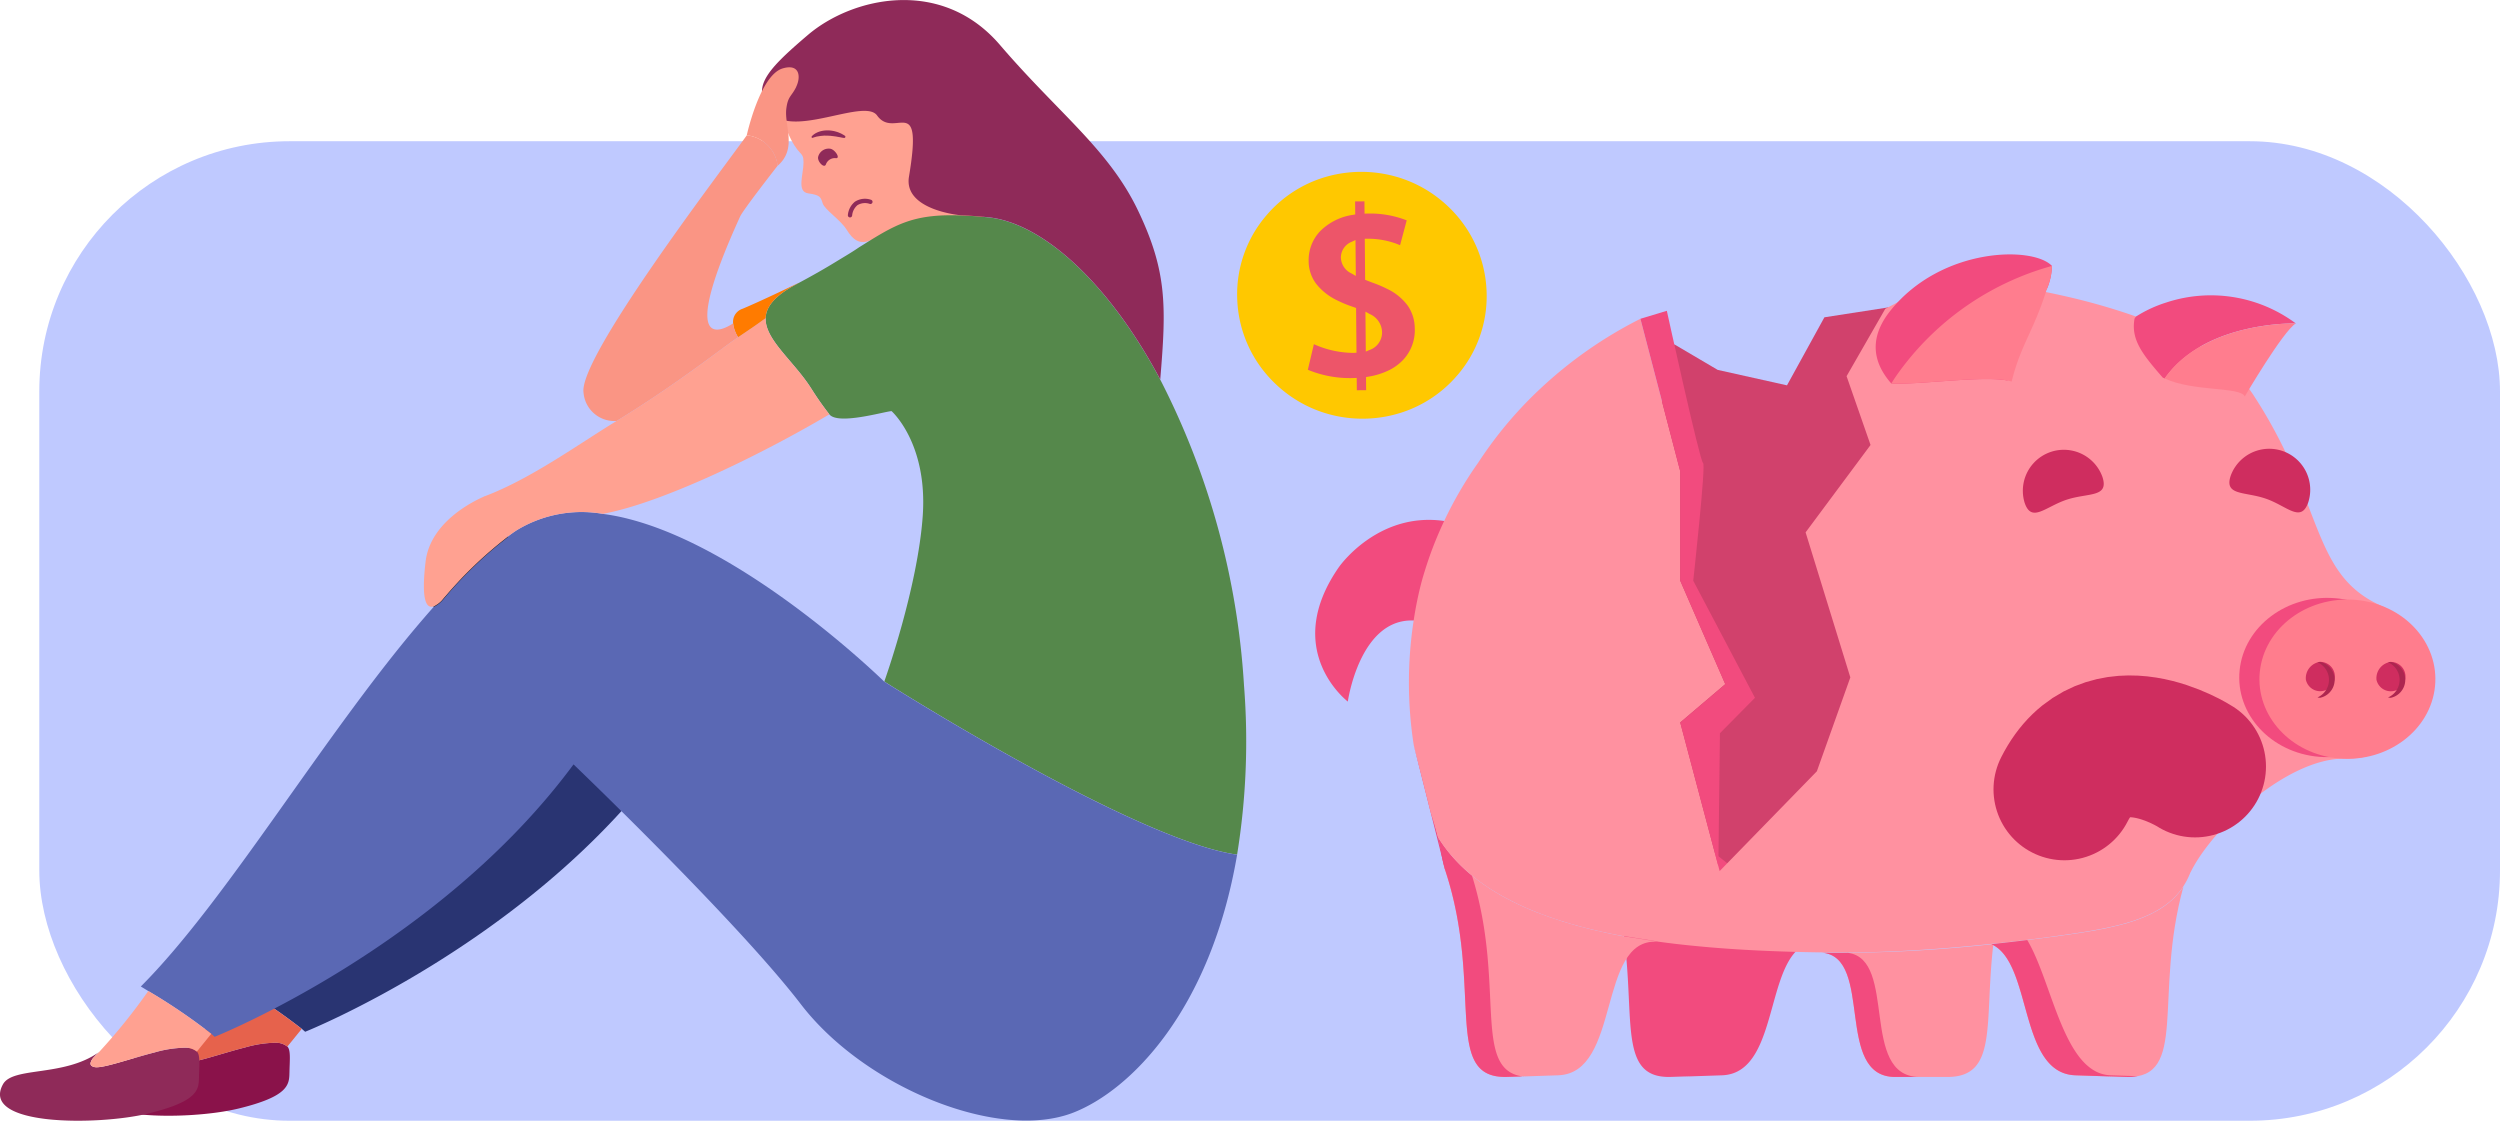<svg xmlns="http://www.w3.org/2000/svg" xmlns:xlink="http://www.w3.org/1999/xlink" width="299.711" height="134.359" viewBox="0 0 299.711 134.359">
  <defs>
    <clipPath id="clip-path">
      <rect id="Rectángulo_410225" data-name="Rectángulo 410225" width="291.964" height="134.359" fill="none"/>
    </clipPath>
  </defs>
  <g id="img-29" transform="translate(-280.621 -3635.338)">
    <rect id="Rectángulo_401121" data-name="Rectángulo 401121" width="295" height="117.429" rx="30" transform="translate(285.332 3652.269)" fill="#bfc9ff"/>
    <g id="Grupo_1120597" data-name="Grupo 1120597" transform="translate(280.621 3635.335)">
      <g id="Grupo_1120596" data-name="Grupo 1120596" transform="translate(0 0.003)" clip-path="url(#clip-path)">
        <path id="Trazado_907847" data-name="Trazado 907847" d="M1140.65,179.162a14.743,14.743,0,0,1-6.708,4.474q-.631.2-1.286.353a15.263,15.263,0,0,1-6.254.106c-.182-.035-.363-.073-.543-.115a14.911,14.911,0,0,1-5.54-2.552q-.38-.28-.745-.587a15.166,15.166,0,0,1-1.647-1.607,14.685,14.685,0,0,1-3.619-8.476q-.04-.467-.051-.932a14.528,14.528,0,0,1,3.515-9.845,14.763,14.763,0,0,1,7.994-4.828l.023-.005q.631-.143,1.272-.231a15.257,15.257,0,0,1,4.959.132q.272.052.543.115a14.937,14.937,0,0,1,6.285,3.138,15.132,15.132,0,0,1,1.922,1.929,14.691,14.691,0,0,1,3.344,8.154q.04.468.051.933a14.527,14.527,0,0,1-3.514,9.846" transform="translate(-965.94 -134.173)" fill="#ffc800"/>
        <path id="Trazado_907848" data-name="Trazado 907848" d="M1190.724,196.7a4.843,4.843,0,0,0-.824-2.8,6.554,6.554,0,0,0-2.521-2.053,14.251,14.251,0,0,0-1.62-.691h0c-.272-.1-.535-.2-.783-.3l-.2-.079-.043-4.922.321,0a9.773,9.773,0,0,1,3.911.773l.794-2.977a12.082,12.082,0,0,0-4.659-.818l-.038,0h-.027l-.329.013-.013-1.474-1.119.01.015,1.56-.267.047a6.961,6.961,0,0,0-3.954,1.974,5.04,5.04,0,0,0-1.365,3.558,4.536,4.536,0,0,0,.906,2.739,7.036,7.036,0,0,0,2.492,1.97,14.023,14.023,0,0,0,1.856.77l.215.076.219.079.046,5.061v.3l-.3.023a.39.39,0,0,1-.077,0,11.705,11.705,0,0,1-4.729-1.045l-.725,3.067a13.159,13.159,0,0,0,5.229,1l.254-.008.376-.012.014,1.478,1.118-.011-.014-1.572.27-.045a8.738,8.738,0,0,0,2.511-.788,5.91,5.91,0,0,0,1.735-1.3,5.2,5.2,0,0,0,1.331-3.614m-7.563-6.662a2.175,2.175,0,0,1-1.3-1.927,2.046,2.046,0,0,1,1.3-1.879l.453-.213.039,4.307Zm2.128,9.168-.44.184-.043-4.788.483.275a2.446,2.446,0,0,1,1.511,2.182,2.234,2.234,0,0,1-1.511,2.148" transform="translate(-1021.117 -157.233)" fill="#ed5569"/>
        <path id="Trazado_907849" data-name="Trazado 907849" d="M259.795,596.181c-16.254,21.56-42.591,32.078-42.591,32.078s-.372-.329-.407-.357a70.313,70.313,0,0,0-7.548-5.126q-.432-.266-.9-.548c9.349-9.343,19.918-26.778,30.646-40.192Z" transform="translate(-180.621 -504.565)" fill="#293472"/>
        <path id="Trazado_907850" data-name="Trazado 907850" d="M105.348,942.722c-.023,1.46-.148,2.847-6.125,4.295s-20.143,1.535-17.37-3.509c1.186-2.155,7.265-.852,11.515-3.86l-.03.031,0,0a5.314,5.314,0,0,0-.52.512c-.035.032-.067.064-.1.095a1.556,1.556,0,0,0-.359.635.412.412,0,0,0-.011.08c0,.009,0,.021,0,.03a.329.329,0,0,0,.14.271.621.621,0,0,0,.117.068,1.14,1.14,0,0,0,.237.074c.941.192,4.239-1.01,7.194-1.76a13.849,13.849,0,0,1,3.712-.564,2.16,2.16,0,0,1,1.349.466l.006-.007c.429.45.27,1.682.247,3.142" transform="translate(-70.649 -814.115)" fill="#8a124a"/>
        <path id="Trazado_907851" data-name="Trazado 907851" d="M177.475,893.2l-1.725,2.128-.006.007a2.16,2.16,0,0,0-1.349-.466,13.847,13.847,0,0,0-3.712.564c-2.955.751-6.253,1.952-7.194,1.76a1.13,1.13,0,0,1-.237-.074.617.617,0,0,1-.117-.068.344.344,0,0,1-.14-.271c0-.009,0-.021,0-.03a.4.4,0,0,1,.011-.08,1.674,1.674,0,0,1,.358-.613c.033-.04.067-.08.1-.117.171-.164.345-.333.52-.512l0,0,.049-.043a.2.2,0,0,0-.02.012c.012-.011.022-.023.034-.034a70.343,70.343,0,0,0,5.877-7.293,69.75,69.75,0,0,1,7.547,5.133" transform="translate(-141.298 -769.858)" fill="#e6624c"/>
        <path id="Trazado_907852" data-name="Trazado 907852" d="M702.79,57.394s-.791,1.388.6,4.713,2,2.358,1.993,3.831-.845,3.505.552,3.709,1.5.4,1.738,1.183,2.134,1.974,2.879,3.178,1.533,1.826,2.864,1.272l11.448.85,4.034-7.267L716.848,53.6Z" transform="translate(-609.052 -46.469)" fill="#ffa191"/>
        <path id="Trazado_907853" data-name="Trazado 907853" d="M746.1,270.518c-12.331-1.721-42.3-20.754-42.3-20.754s4.023-11.235,4.612-19.917-3.74-12.5-3.74-12.5c-.817.033-6.4,1.7-7.454.389a36.016,36.016,0,0,1-2.156-3.074l-.073-.112c-2.064-3.214-5.5-5.792-5.413-8.348.086-.061,0-.009,0-.009.047-1.331,1.05-2.66,3.7-4.07.083-.045.168-.089.25-.136a.136.136,0,0,0,.027-.013l.052-.026c1.71-.917,3.146-1.741,4.4-2.51,1.031-.63,1.936-1.154,2.752-1.718h0c4.233-2.634,6.293-4.045,12.163-3.834.982.034,2.073.1,3.295.226,6.492.65,14.44,7.775,20.658,19.436a92.422,92.422,0,0,1,10.05,36.693,84.987,84.987,0,0,1-.829,20.281" transform="translate(-597.786 -168.059)" fill="#55884b"/>
        <path id="Trazado_907854" data-name="Trazado 907854" d="M258.283,502.528c-3.195,18.7-12.825,28.267-19.638,30.927-8.942,3.489-24.992-3-32.666-13s-27.25-28.747-27.25-28.747c-16.213,21.951-43.022,32.658-43.022,32.658s-.373-.329-.407-.357a70.333,70.333,0,0,0-7.547-5.127q-.433-.266-.9-.548c10.324-10.318,22.135-30.5,34-44.24.4-.466.8-.921,1.2-1.371a3.211,3.211,0,0,0,.9-.7,50.305,50.305,0,0,1,7.833-7.568s-.005-.006-.007-.01c.2-.15.392-.294.588-.435.166-.119.334-.235.506-.348,0,0,.008,0,.012-.007a14.95,14.95,0,0,1,10.347-1.978,25.706,25.706,0,0,1,3.193.626c14.525,3.759,30.545,19.477,30.545,19.477s29.97,19.033,42.3,20.754" transform="translate(-109.971 -400.069)" fill="#5a68b4"/>
        <path id="Trazado_907855" data-name="Trazado 907855" d="M389.854,491.513l.163-.182a61.83,61.83,0,0,1,8.735-8.286l.053-.04.023.056a.056.056,0,0,1,.009.014l.018.038-.034.025A49.767,49.767,0,0,0,391,490.7a3.271,3.271,0,0,1-.919.715Zm3.458-3.533q-1.461,1.465-3,3.181a4.1,4.1,0,0,0,.612-.533q1.232-1.426,2.393-2.648" transform="translate(-337.963 -418.714)" fill="#231f20"/>
        <path id="Trazado_907856" data-name="Trazado 907856" d="M734.01,45.484c-6.218-11.66-14.165-18.79-20.657-19.439-1.222-.122-2.31-.2-3.292-.235l-.007-.006s-6.839-.6-6.164-4.626c1.734-10.356-1.718-4.384-3.825-7.333-1.443-2.019-9.351,2.341-12.312.032a.006.006,0,0,1,0,0,2.017,2.017,0,0,1-.325-.309c-2.484-2.955-.972-4.854,4.35-9.381s16-6.985,23.015,1.2,13.024,12.493,16.541,19.826c3.528,7.355,3.406,11.558,2.679,20.278" transform="translate(-594.917 -0.003)" fill="#8f2a59"/>
        <path id="Trazado_907857" data-name="Trazado 907857" d="M474.109,298.083c-8.932,5.262-20.409,10.693-27.153,11.926l0,0a14.946,14.946,0,0,0-10.347,1.979s-.007.005-.011.005c-.171.115-.341.229-.506.35q-.293.209-.589.435c-.89-1.095-3.014-1.055-3.29-2.673,0-.008.2-.467.2-.474-.1-.579-.085-1.417.354-1.72,5.561-2.094,11.246-6.242,15.762-8.991l.071-.045c7.234-4.41,12.616-8.737,14.567-10.037l.011-.007c.034-.023.066-.043.1-.066a.029.029,0,0,0,.01-.007q.787-.528,1.4-.952s0,0,.006,0c.839-.577,1.43-1,1.757-1.24l.019-.015c-.083,2.557,3.351,5.134,5.413,8.349.024.038.051.073.073.111a36.925,36.925,0,0,0,2.156,3.074" transform="translate(-374.681 -248.408)" fill="#ffa191"/>
        <path id="Trazado_907858" data-name="Trazado 907858" d="M391.788,451.928a50.3,50.3,0,0,0-7.833,7.568,3.207,3.207,0,0,1-.9.7c-1.119.512-1.577-1.051-1.072-5.321.556-4.708,5.652-7.218,7.063-7.825a.079.079,0,0,0,0,.021c.276,1.619,1.843,3.753,2.734,4.846,0,0,.005.006.007.01" transform="translate(-330.961 -387.547)" fill="#ffa191"/>
        <path id="Trazado_907859" data-name="Trazado 907859" d="M668.1,254.874c-.081.047-.166.092-.248.138-2.654,1.409-3.659,2.739-3.706,4.069l-.019.024c-.327.235-.918.663-1.757,1.24,0,0,0,0-.006,0q-.615.423-1.4.952l-.011.005-.1.068-.011.007a3.934,3.934,0,0,1-.6-1.665,1.955,1.955,0,0,1,0-.3.793.793,0,0,1,.007-.094,1.656,1.656,0,0,1,1.133-1.355c2.043-.85,6.1-2.8,6.714-3.1" transform="translate(-572.356 -220.949)" fill="#ff7b00"/>
        <path id="Trazado_907860" data-name="Trazado 907860" d="M23.85,947.22c-.023,1.46-.149,2.848-6.126,4.295s-20.143,1.535-17.37-3.509c1.186-2.155,7.265-.852,11.516-3.86l-.03.03,0,0a5.214,5.214,0,0,0-.52.512c-.036.032-.067.064-.1.095a1.554,1.554,0,0,0-.359.635.394.394,0,0,0-.011.08c0,.009,0,.021,0,.03a.329.329,0,0,0,.14.271.605.605,0,0,0,.117.068,1.134,1.134,0,0,0,.237.074c.941.192,4.239-1.009,7.194-1.76a13.843,13.843,0,0,1,3.712-.564,2.161,2.161,0,0,1,1.349.465l.006-.007c.429.45.27,1.682.247,3.142" transform="translate(0.001 -818.014)" fill="#8f2a59"/>
        <path id="Trazado_907861" data-name="Trazado 907861" d="M95.979,897.693l-1.725,2.128-.006.007a2.161,2.161,0,0,0-1.349-.465,13.844,13.844,0,0,0-3.712.564c-2.955.751-6.253,1.952-7.194,1.76a1.123,1.123,0,0,1-.237-.075.606.606,0,0,1-.117-.068.344.344,0,0,1-.14-.271c0-.009,0-.021,0-.03a.392.392,0,0,1,.011-.08,1.668,1.668,0,0,1,.358-.613c.032-.04.066-.08.1-.117.171-.164.345-.333.52-.512l0,0,.049-.043a.221.221,0,0,0-.02.012c.012-.011.022-.023.034-.034a70.3,70.3,0,0,0,5.877-7.293,69.746,69.746,0,0,1,7.547,5.133" transform="translate(-70.65 -773.757)" fill="#ffa191"/>
        <path id="Trazado_907862" data-name="Trazado 907862" d="M664.954,303.2a0,0,0,0,1,0,0c-.032.023-.064.044-.1.066Z" transform="translate(-576.362 -262.842)" fill="#fa9584"/>
        <path id="Trazado_907863" data-name="Trazado 907863" d="M548.694,125.512s-4.121,5.264-4.5,6.1c-7.659,16.81-1.949,13.544-.835,12.8a3.935,3.935,0,0,0,.6,1.665c-1.951,1.3-7.333,5.627-14.567,10.037a3.711,3.711,0,0,1-3.966-3.392c-.643-4.123,16.17-26.134,19.577-30.856a4.161,4.161,0,0,1,3.7,3.644" transform="translate(-455.469 -105.647)" fill="#fa9584"/>
        <path id="Trazado_907864" data-name="Trazado 907864" d="M678.547,62.961c-.58,1.194-.984,1.086-1.186,2.576-.282,2.085,1.342,4.83-1.049,6.891a4.176,4.176,0,0,0-3.7-3.653s1.573-7.2,4.3-8.018c2.057-.615,2.208,1.01,1.628,2.2" transform="translate(-583.088 -52.553)" fill="#fa9584"/>
        <path id="Trazado_907865" data-name="Trazado 907865" d="M730.964,118.1a.294.294,0,0,1,.033-.038c.024-.026.056-.059.1-.1a2.034,2.034,0,0,1,.408-.276,2.5,2.5,0,0,1,.3-.132,2.636,2.636,0,0,1,.354-.1,3.486,3.486,0,0,1,.388-.062c.132-.006.269-.017.4-.011a3.614,3.614,0,0,1,.4.034l.193.032a1.351,1.351,0,0,1,.186.041c.12.032.236.065.345.1s.2.083.3.122c.045.019.089.036.129.056l.111.062c.071.038.13.075.179.1.1.059.152.1.152.1a.144.144,0,0,1,.035.2.147.147,0,0,1-.132.06l-.011,0s-.064-.007-.172-.025c-.054-.01-.119-.02-.192-.037s-.156-.031-.246-.046-.187-.031-.288-.053-.209-.028-.32-.046-.223-.023-.338-.04a1.573,1.573,0,0,0-.173-.014l-.174-.01c-.117-.01-.232,0-.347-.007s-.226.006-.333.017-.214.018-.312.035-.191.032-.279.045-.167.036-.235.057-.13.036-.182.052l-.112.038a.385.385,0,0,0-.041.015.1.1,0,0,1-.136-.052.1.1,0,0,1,.006-.1Z" transform="translate(-633.651 -101.75)" fill="#8f2a59"/>
        <path id="Trazado_907866" data-name="Trazado 907866" d="M738.939,134.98a1.141,1.141,0,0,0-1.212.747c-.2.533-1.052-.358-.93-.9a1.3,1.3,0,0,1,1.469-.977c.559.1,1.232,1.151.674,1.133" transform="translate(-638.715 -116.017)" fill="#8f2a59"/>
        <path id="Trazado_907867" data-name="Trazado 907867" d="M763.909,181.3h-.018a.258.258,0,0,1-.24-.275,2.341,2.341,0,0,1,.845-1.61,2.221,2.221,0,0,1,1.92-.233.258.258,0,1,1-.128.5,1.737,1.737,0,0,0-1.49.151,1.826,1.826,0,0,0-.633,1.227.258.258,0,0,1-.257.241" transform="translate(-662.005 -155.234)" fill="#8f2a59"/>
        <path id="Trazado_907868" data-name="Trazado 907868" d="M1437.58,281.292l5.209,3.068,8.306,1.851,4.486-8.156,7.653-1.189s20.134,25.137,21.126,26.984-24.224,36.342-24.224,36.342l-22.065,8.96-11.3-18.167Z" transform="translate(-1236.863 -240.015)" fill="#d1416c"/>
        <path id="Trazado_907869" data-name="Trazado 907869" d="M1426.853,694.8a.282.282,0,0,0-.079,0l1.244,4.943c.325.995.609,1.971.859,2.924.367,1.388.476,2.777.889,4.028,4.639,14.071-.447,24.984,7.416,24.727,6.115-.2-3.245.125,6.115-.192,7.557-.257,4.655-16.4,11.837-16.014,1.152.155-4.14-.676-4.137-.676,6.464.363-20.166-19.371-24.144-19.734" transform="translate(-1236.863 -602.317)" fill="#f24b7e"/>
        <path id="Trazado_907870" data-name="Trazado 907870" d="M1187.466,473.853s6.123-8.769,16.381-4.4a23.242,23.242,0,0,1,5.887,3.672q.831-1.2,1.724-2.335a48.955,48.955,0,0,0-8.48,17.685c.167-.723.348-1.445.551-2.163a10.246,10.246,0,0,0-4.259-5.268,6.509,6.509,0,0,0-3.267-.751c-5.717.128-7.289,8.432-7.481,9.593-.013.079-.02.126-.022.129a1.567,1.567,0,0,1-.125-.1c-.023-.021-.05-.044-.078-.071-1.211-1.05-7.172-6.919-.832-15.992" transform="translate(-1026.92 -405.908)" fill="#f24b7e"/>
        <path id="Trazado_907871" data-name="Trazado 907871" d="M1279.943,523.044c-.036.133-.075.282-.115.437.039-.145.074-.292.115-.437" transform="translate(-1109.477 -453.425)" fill="#ea4881"/>
        <path id="Trazado_907872" data-name="Trazado 907872" d="M1461.381,843.115q2.015.381,4.123.674h0c1.12.15-3.847-.629-4.125-.674" transform="translate(-1266.865 -730.893)" fill="#ff91a0"/>
        <path id="Trazado_907873" data-name="Trazado 907873" d="M1636.439,857.945l.617.009a4.277,4.277,0,0,0-.617-.009" transform="translate(-1418.621 -743.742)" fill="#ff91a0"/>
        <path id="Trazado_907874" data-name="Trazado 907874" d="M1295.1,753.907c.366,1.389.476,2.777.888,4.028,4.64,14.071-.446,24.985,7.417,24.727,1.677-.055,2.191-.07,2.245-.07-.13.009-2.594.1,3.871-.122,7.556-.257,4.656-16.4,11.835-16.015h0c1.12.15-3.847-.629-4.124-.674h-.02c-9.958-1.873-18.108-5.386-22.072-11.808l-.041-.064" transform="translate(-1122.715 -653.559)" fill="#ff91a0"/>
        <path id="Trazado_907875" data-name="Trazado 907875" d="M1370.29,969.532c-.086,0-.155.007-.172.009l.194-.005-.021,0" transform="translate(-1187.749 -840.483)" fill="#f24b7e"/>
        <path id="Trazado_907876" data-name="Trazado 907876" d="M1295.1,753.907c.366,1.389.476,2.777.888,4.028,4.64,14.071-.446,24.985,7.417,24.727l1.82-.058c-6.054-.882-1.974-11.06-6.04-24.071a18.433,18.433,0,0,1-4.044-4.561l-.041-.064" transform="translate(-1122.715 -653.559)" fill="#f24b7e"/>
        <path id="Trazado_907877" data-name="Trazado 907877" d="M1371.168,969.423l.033,0,.392-.016-.424.012" transform="translate(-1188.659 -840.378)" fill="#f24b7e"/>
        <path id="Trazado_907878" data-name="Trazado 907878" d="M1663.187,858.058c.057,0,.114.011.17.018l.73-.006-.9-.012" transform="translate(-1441.809 -743.847)" fill="#f24b7e"/>
        <path id="Trazado_907879" data-name="Trazado 907879" d="M1636.148,857.985h0" transform="translate(-1418.369 -743.784)" fill="#ff91a0"/>
        <path id="Trazado_907880" data-name="Trazado 907880" d="M1273.5,671.679l.772,3.079,1.244,4.943,1.747,6.951.019.068c-.129-.881-.458-2.349-.866-4.032-.628-2.579-1.453-5.669-2.065-7.927-.443-1.626-.776-2.821-.851-3.082" transform="translate(-1103.992 -582.276)" fill="#ea4881"/>
        <path id="Trazado_907881" data-name="Trazado 907881" d="M1793.566,805.328c4.967,2.188,3.222,15.483,10.074,15.716,9.36.317,0-.008,6.115.192,7.506.246,3.212-9.688,6.843-22.832-2.551,3.929-7.868,4.966-14.939,5.937-2.506.344-5.231.685-8.093.986" transform="translate(-1554.834 -692.134)" fill="#ff91a0"/>
        <path id="Trazado_907882" data-name="Trazado 907882" d="M1269.586,306.062a.018.018,0,0,0,0,.009v.008l.01.041.775,3.079h0l1.245,4.943s0,0,0,.006,0,0,0,.006c.324.991.6,1.96.854,2.911l0,0c.012.021.024.038.038.06l0,0q.277.448.582.878h0c.068.1.137.191.207.285h0a.935.935,0,0,0,.062.08.846.846,0,0,0,.066.087c.033.048.069.095.108.143a.382.382,0,0,0,.024.032l.031.041c.026.034.052.067.083.1.05.065.1.129.155.194s.085.1.127.155v0c.03.037.062.074.093.109a.388.388,0,0,0,.042.048c.032.038.063.075.1.111l.135.155.063.069c.006.007.013.014.02.021.021.024.045.046.066.071.159.174.321.347.488.516l.093.095.123.123c.083.081.164.161.248.24s.164.155.248.231.191.174.288.261q.29.259.594.509h0q.543.446,1.124.863.908.655,1.9,1.243c.111.064.222.13.335.195l.338.191a34.374,34.374,0,0,0,4.4,2.039l.393.149q.4.148.8.29l.059.021q.777.272,1.582.522.626.2,1.268.377.856.243,1.737.464l.443.109c.147.036.3.072.446.107.207.05.416.1.624.143.092.021.183.042.275.061.453.1.91.2,1.372.29.147.03.294.059.443.087a.208.208,0,0,0,.043.009q.221.045.441.085h.006l.014,0h.015a.078.078,0,0,0,.019,0,.051.051,0,0,0,.017,0h.007l.03,0,.077.012.042.006c.03.006.064.012.1.017l.057.009c.039.007.08.013.123.019.021,0,.043.007.068.01.114.02.241.039.38.06l.084.013.085.014.089.013.111.018c.114.018.231.038.351.055l.288.047h0l.1.015c.065.012.129.021.194.032h0l.1.015.192.031.1.015.279.045.093.015c.06.009.119.018.176.028h0l.249.041h0c.053.007.1.016.153.025l.075.012.135.022.066.011c.081.014.153.027.215.036h0c.015,0,.03.006.044.007.083.015.138.026.161.032,0,0,.007,0,.009,0s0,0,0,0l-.049,0q2.083.29,4.24.5c3.954.4,8.067.621,12.219.731h0q1.281.036,2.564.055h.04c.089,0,.176-.007.26-.007l.168,0c.052,0,.1.006.156.012h.049c.356.006.71.01,1.066.014.207,0,.416,0,.624,0,.4,0,.8,0,1.195,0h.576l.3,0h.05c.27,0,.54-.007.81-.012l.572-.012c.38-.006.761-.016,1.141-.028l.572-.018q1.844-.061,3.679-.165c.291-.015.583-.033.872-.051.33-.019.661-.04.989-.063.249-.017.5-.033.746-.051l.518-.038q1.156-.083,2.3-.182c1.45-.123,2.878-.26,4.274-.407h0l.239-.027c.272-.029.54-.057.807-.087h.017l.033,0,.5-.054.5-.057.624-.072.437-.051.144-.017c.125-.015.248-.028.369-.045l.129-.015.494-.06.014,0c.126-.015.252-.032.377-.048.033,0,.066-.007.1-.012.32-.04.635-.079.947-.12l.931-.122c.243-.031.483-.063.722-.1s.476-.063.71-.1c.111-.015.221-.03.33-.047.056-.006.11-.013.164-.022.164-.022.327-.045.489-.069l.594-.085q.524-.077,1.033-.156l.572-.092.605-.1c.082-.013.163-.027.245-.042.215-.038.428-.075.638-.116.194-.036.386-.072.575-.111s.377-.075.563-.116c.093-.019.186-.039.278-.06.177-.038.353-.078.526-.119.276-.065.548-.132.813-.2.087-.022.173-.045.258-.069l.2-.054c.359-.1.707-.206,1.046-.318.159-.053.318-.108.474-.164s.309-.113.461-.173.3-.119.447-.182.291-.125.434-.191c.072-.033.143-.066.213-.1s.14-.068.207-.1l.2-.1c.072-.038.144-.077.215-.116.089-.049.177-.1.264-.15.07-.041.14-.083.209-.125.047-.029.095-.059.141-.089s.1-.061.147-.094c.2-.128.389-.263.572-.4.048-.036.1-.072.143-.11.113-.089.224-.18.332-.275,0,0,0,0,0,0,.108-.093.213-.189.317-.288.161-.155.315-.314.462-.481.041-.045.081-.09.12-.137a.06.06,0,0,0,.012-.015c.04-.048.081-.1.12-.144a8.046,8.046,0,0,0,.523-.718s0,0,0,0a8.776,8.776,0,0,0,.822-1.611c.018-.038.036-.068.056-.1a.187.187,0,0,1,.027-.048.555.555,0,0,1,.03-.061c2.626-5.213,11.49-13.518,18.4-13.483,0,0,0,0,0,0,3.465.019,4.394-1,4.394-2.145l-.012-.068-2.408-13.112a8.853,8.853,0,0,0,3.921-.643c.821-.488.728-1.285-1.837-2.5l-.012-.006c-4.925-2.343-6.29-6.36-8.5-12.051-.735-1.893-1.564-3.97-2.648-6.234-.638-1.331-1.365-2.727-2.213-4.187-.04-.072-.083-.143-.125-.215a0,0,0,0,1,0,0q-.678-1.157-1.464-2.367a14.417,14.417,0,0,0-1.151-1.536v0a18.467,18.467,0,0,0-2.245-2.2,30.671,30.671,0,0,0-7.187-4.316c-1.438-.643-2.953-1.225-4.515-1.755a77.323,77.323,0,0,0-7.89-2.183c-.606-.137-1.211-.266-1.818-.39h0c-2.664-.545-5.323-.979-7.87-1.322h0c-1.28-.174-2.531-.323-3.741-.453l-6.283,2.986-1.473.779-4.637,8.074,2.873,8.248-7.786,10.475,5.363,17.387-4.012,11.257-10.73,11.015-.926.95-.158-.6h0l-.4-1.512h0l-4.17-15.709,5.4-4.595-5.4-12.408V273.213l-2.194-8.412h0l-2.576-9.867a51.14,51.14,0,0,0-12.039,8.415c-.444.413-.874.832-1.3,1.262a48.307,48.307,0,0,0-6.088,7.541,46.485,46.485,0,0,0-4.1,7.021q-.754,1.6-1.385,3.253c-.347.919-.668,1.848-.956,2.794l-.024.066c-.006.026-.014.051-.023.078s-.021.072-.033.11c-.015.053-.033.11-.048.162a.591.591,0,0,0-.021.062,1.753,1.753,0,0,1-.053.185c-.037.132-.081.285-.128.455-.009.033-.018.068-.027.1s-.016.062-.026.093a43.735,43.735,0,0,0-.932,4.568,48.927,48.927,0,0,0,.012,14.963" transform="translate(-1100.093 -216.716)" fill="#ff91a0"/>
        <path id="Trazado_907883" data-name="Trazado 907883" d="M1821.927,411.261c.829,2.514,2.485.511,5.063-.338s5.1-.225,4.271-2.738a4.916,4.916,0,0,0-9.334,3.076" transform="translate(-1579.216 -351.021)" fill="#cf2d5f"/>
        <path id="Trazado_907884" data-name="Trazado 907884" d="M2017.433,410.579c-.877,2.5-2.495.464-5.056-.434s-5.1-.321-4.219-2.819a4.916,4.916,0,0,1,9.275,3.253" transform="translate(-1740.71 -350.352)" fill="#cf2d5f"/>
        <path id="Trazado_907885" data-name="Trazado 907885" d="M1875.033,674.632s-10.773-6.96-15.666,2.743" transform="translate(-1611.877 -582.741)" fill="none" stroke="#cf2d5f" stroke-linecap="round" stroke-miterlimit="10" stroke-width="17"/>
        <path id="Trazado_907886" data-name="Trazado 907886" d="M2016.885,547.172c-.527,5.252,3.748,9.9,9.548,10.372s10.929-3.393,11.457-8.644-3.748-9.9-9.548-10.373-10.93,3.393-11.457,8.645" transform="translate(-1748.39 -466.813)" fill="#f24b7e"/>
        <path id="Trazado_907887" data-name="Trazado 907887" d="M2035.073,548.67c-.527,5.251,3.748,9.9,9.548,10.373s10.93-3.393,11.457-8.645-3.747-9.9-9.548-10.373-10.93,3.393-11.457,8.644" transform="translate(-1764.158 -468.112)" fill="#ff7d8d"/>
        <path id="Trazado_907888" data-name="Trazado 907888" d="M2140.454,598.329a1.76,1.76,0,1,0,1.717-2.15,1.97,1.97,0,0,0-1.717,2.15" transform="translate(-1855.55 -516.825)" fill="#cf2d5f"/>
        <path id="Trazado_907889" data-name="Trazado 907889" d="M2076.861,598.3a1.76,1.76,0,1,0,1.716-2.15,1.969,1.969,0,0,0-1.716,2.15" transform="translate(-1800.421 -516.804)" fill="#cf2d5f"/>
        <path id="Trazado_907890" data-name="Trazado 907890" d="M2150.792,600.444a1.436,1.436,0,0,0,.333.041,2.2,2.2,0,0,0,0-4.3,1.447,1.447,0,0,0-.341.041,2.293,2.293,0,0,1,.008,4.217" transform="translate(-1864.505 -516.83)" fill="#ad2650"/>
        <path id="Trazado_907891" data-name="Trazado 907891" d="M2087.257,600.414a1.189,1.189,0,0,0,.325.041,2.2,2.2,0,0,0,0-4.3,1.393,1.393,0,0,0-.333.042,2.3,2.3,0,0,1,.008,4.217" transform="translate(-1809.427 -516.804)" fill="#ad2650"/>
        <path id="Trazado_907892" data-name="Trazado 907892" d="M1642.161,851.281q-.542,0-1.084-.013c6.239.527,1.435,14.9,8.763,14.9,3.724,0,5.488,0,6.259,0,6.119,0,4.4-6.447,5.516-15.934l-.242.026a170.166,170.166,0,0,1-19.213,1.03" transform="translate(-1422.642 -737.057)" fill="#ff91a0"/>
        <path id="Trazado_907893" data-name="Trazado 907893" d="M1641.077,858.058c6.239.527,1.435,14.9,8.763,14.9h2.87c-7.156-.095-2.56-14.106-8.52-14.878q-1.018.007-2.029,0-.542,0-1.084-.013" transform="translate(-1422.642 -743.847)" fill="#f24b7e"/>
        <path id="Trazado_907894" data-name="Trazado 907894" d="M1921.984,268.73c-.479,2.545.992,4.342,3.374,7.081.08.035.159.071.233.109,4.822-6.914,15.722-6.6,15.722-6.6a17.063,17.063,0,0,0-15.521-2.511,15.3,15.3,0,0,0-3.637,1.685c-.061.079-.119.16-.171.24" transform="translate(-1666.081 -230.546)" fill="#f24b7e"/>
        <path id="Trazado_907895" data-name="Trazado 907895" d="M1959.271,300.031s4.571-7.818,6.125-8.772c0,0-10.9-.311-15.722,6.6,3.4,1.611,9.161.972,9.6,2.169" transform="translate(-1690.163 -252.489)" fill="#ff7d8e"/>
        <path id="Trazado_907896" data-name="Trazado 907896" d="M1691.3,244.615h0c.064,0,.13.008.2.01,3.347.138,10.676-.95,13.726-.362.923-3.727,2.436-8.385,4.719-10.967l0,0a7.5,7.5,0,0,0,.615-2.772c-2.292-2.415-13.232-2.243-19.325,5.312-2.774,3.436-2.034,6.393.06,8.78" transform="translate(-1464.562 -198.644)" fill="#f24b7e"/>
        <path id="Trazado_907897" data-name="Trazado 907897" d="M1703.465,253.6h0c.064,0,.13.008.2.01,3.347.138,10.676-.95,13.726-.362a4.616,4.616,0,0,1,.506.126c1.043-4.326,2.616-6,4.214-11.093v0a7.51,7.51,0,0,0,.616-2.772,33.74,33.74,0,0,0-18.614,13.1c-.237.339-.453.672-.651,1" transform="translate(-1476.726 -207.629)" fill="#ff7d8e"/>
        <path id="Trazado_907898" data-name="Trazado 907898" d="M1756.905,372.054s0,0,0,.005h0l.033-.024-.037.019" transform="translate(-1523.053 -322.516)" fill="#ff91a0"/>
        <path id="Trazado_907899" data-name="Trazado 907899" d="M1793.566,847.212c4.967,2.188,3.222,15.483,10.074,15.716,9.36.317,0-.008,6.115.192a6.416,6.416,0,0,0,1.34-.083l-3.232-.109c-5.63-.191-6.946-11.107-9.991-16.209-1.391.172-2.83.338-4.306.492" transform="translate(-1554.834 -734.018)" fill="#f24b7e"/>
        <path id="Trazado_907900" data-name="Trazado 907900" d="M1477.489,280.885l4.772,18.28v13.122l5.4,12.408-5.4,4.595,4.57,17.222.189-15.939,4.2-4.251-7.4-14.035s1.548-14.008,1.18-14.11-4.346-18.25-4.346-18.25Z" transform="translate(-1280.828 -242.668)" fill="#f24b7e"/>
      </g>
    </g>
  </g>
</svg>
